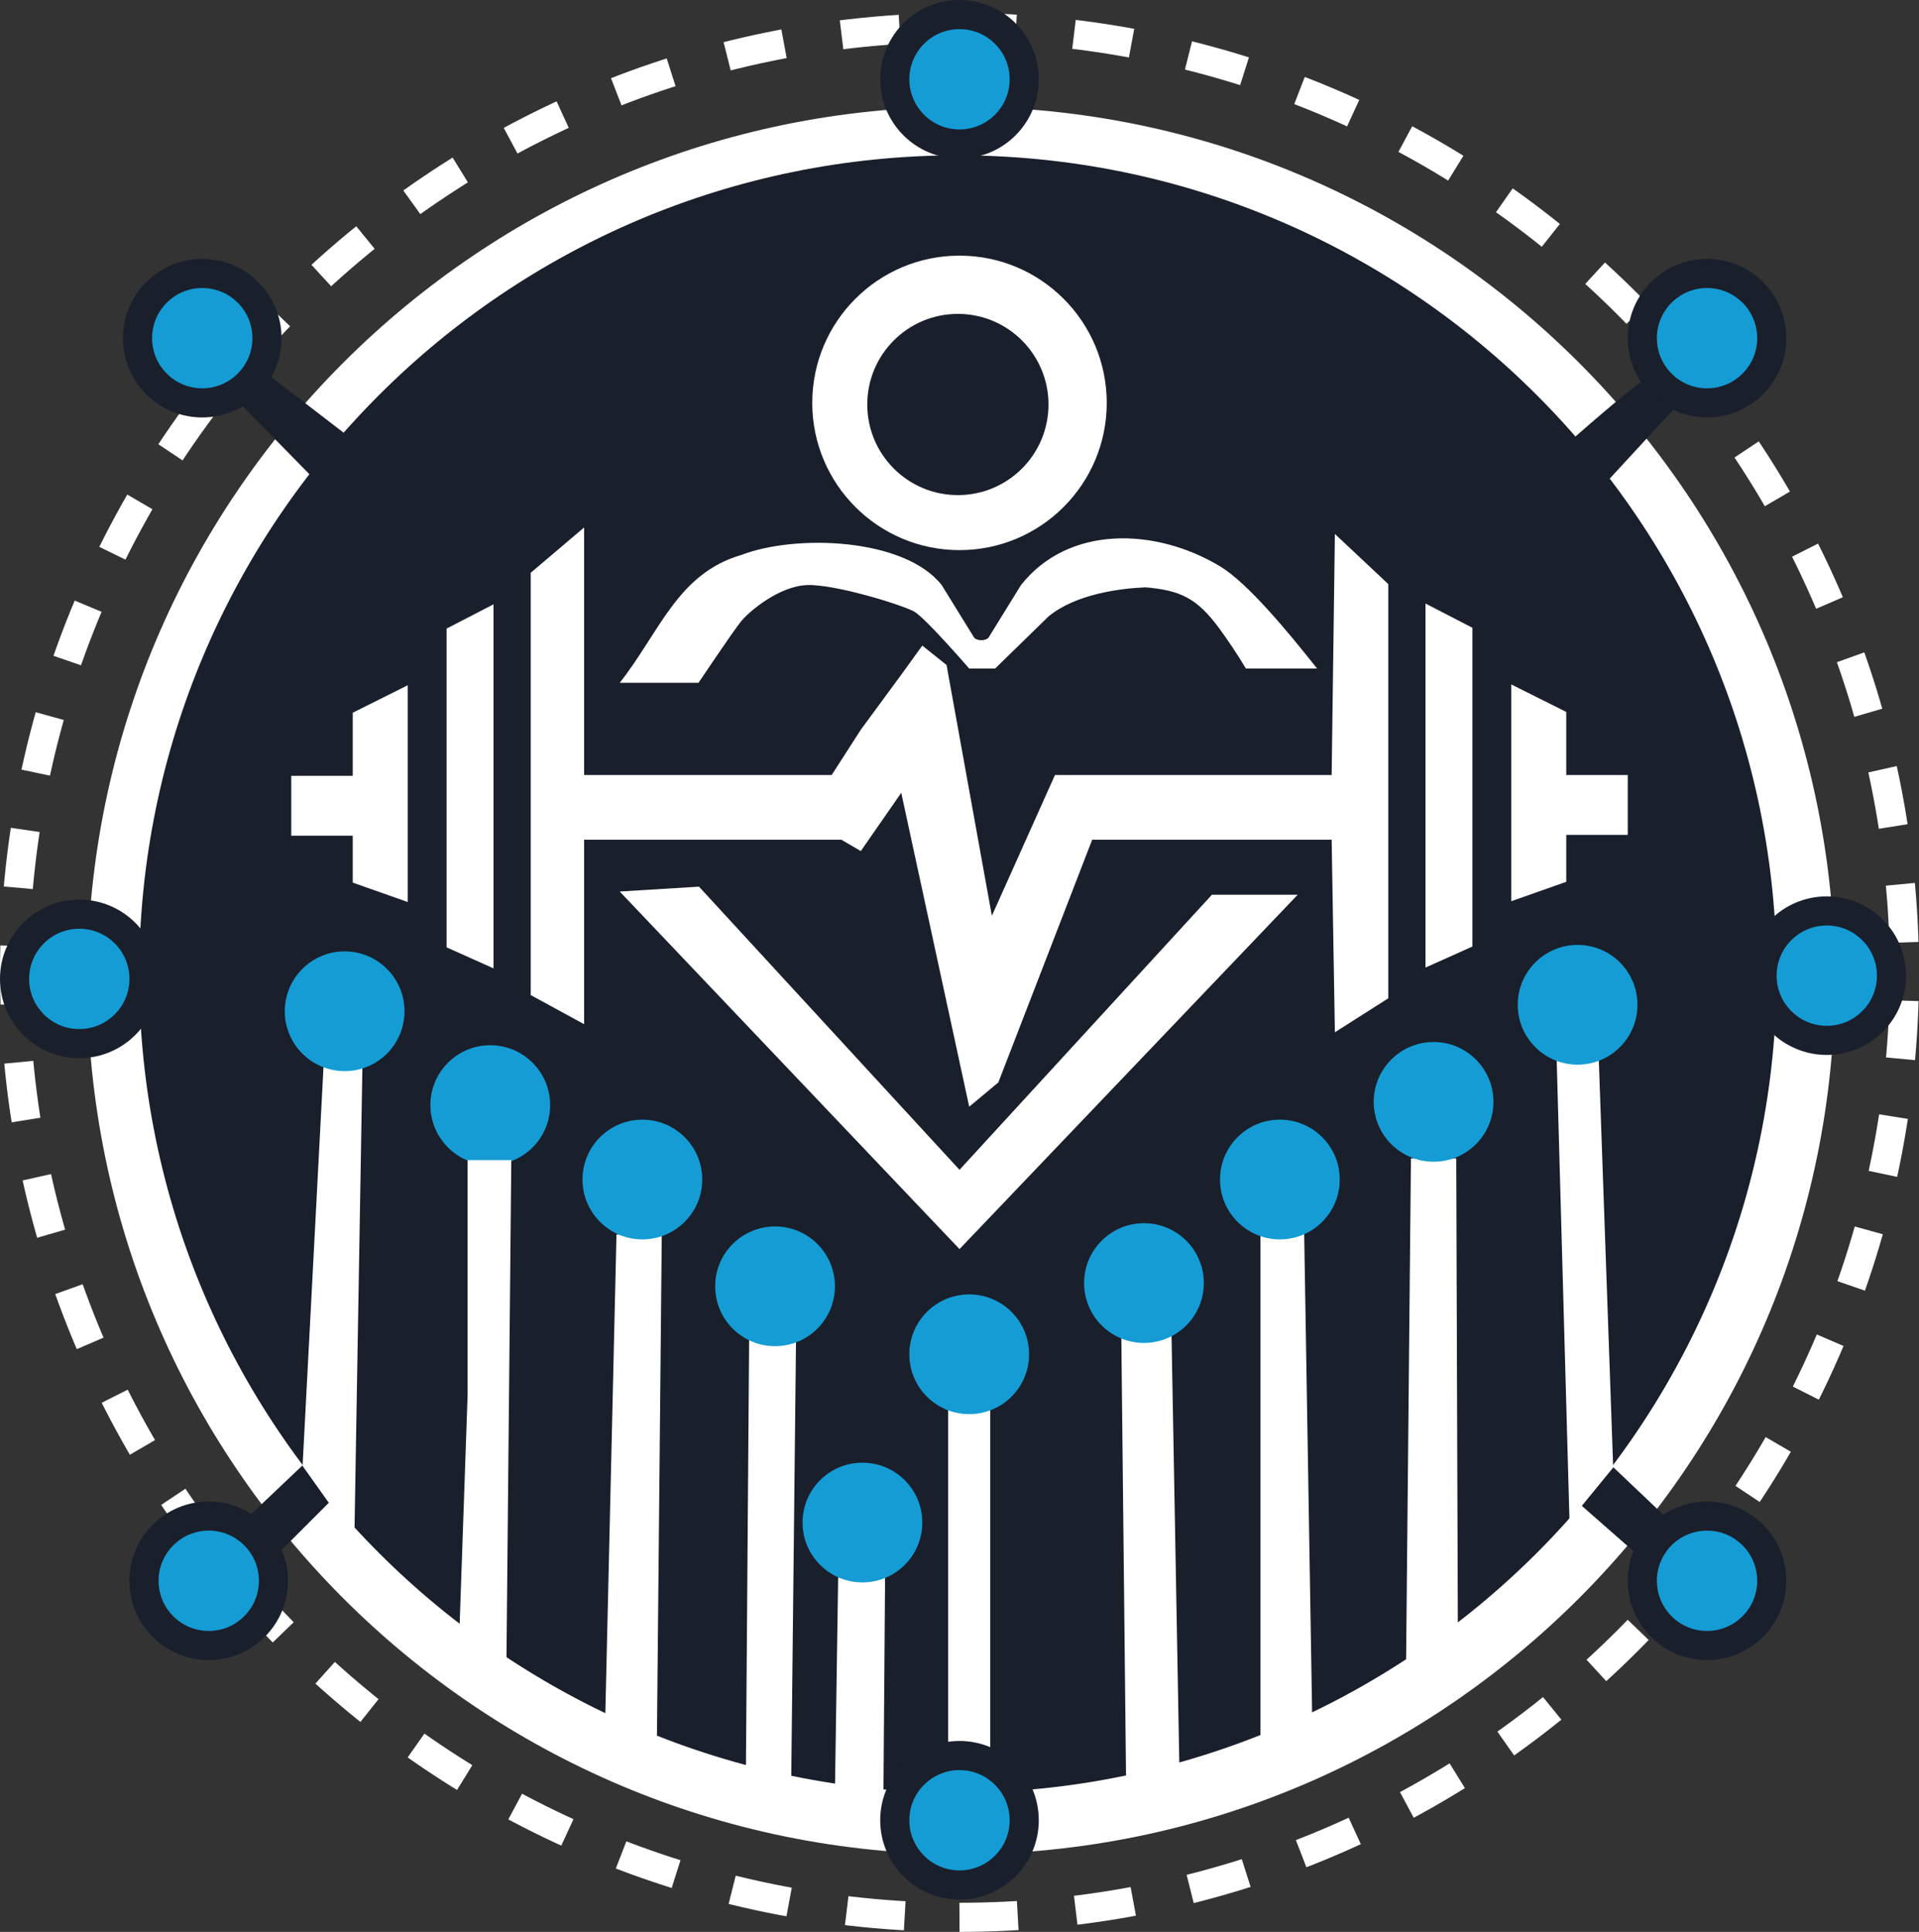 <svg width="593" height="597" viewBox="0 0 593 597" fill="none" xmlns="http://www.w3.org/2000/svg">
<rect x="0" y="0" width="593" height="597" fill="#333333" stroke="none"/>
<g clip-path="url(#clip0_20_102)">
<path d="M296.5 592.5C457.767 592.5 588.5 461.767 588.5 300.5C588.5 139.233 457.767 8.5 296.5 8.5C135.233 8.5 4.5 139.233 4.5 300.5C4.5 461.767 135.233 592.5 296.5 592.5Z" stroke="white" stroke-width="9" stroke-dasharray="18 18"/>
<path d="M297 573C446.117 573 567 452.117 567 303C567 153.883 446.117 33 297 33C147.883 33 27 153.883 27 303C27 452.117 147.883 573 297 573Z" fill="white"/>
<path d="M296 554C435.728 554 549 440.728 549 301C549 161.272 435.728 48 296 48C156.272 48 43 161.272 43 301C43 440.728 156.272 554 296 554Z" fill="#191F2B"/>
<path d="M97 449.5L77.5 468L87 479L106 460L97 449.5Z" fill="#1A1F2C"/>
<path d="M98.5 149.5L74.5 125L82.5 115.5L108.5 135.5L98.5 149.5Z" fill="#1A1F2C"/>
<path d="M485 136.5C492 130.333 506.3 118 507.5 118L519 124.5L495.5 150L485 136.5Z" fill="#1A1F2C"/>
<path d="M516 470L496 451L485 462L505.5 480L516 470Z" fill="#1A1F2C"/>
<path d="M93.5 453L100 329H112L109.5 475.5L93.5 453Z" fill="white"/>
<path d="M187 532L190.5 381.5H204.5L203 537L187 532Z" fill="white"/>
<path d="M230.5 546.5L231.5 412.5H246L244.5 550L230.5 546.5Z" fill="white"/>
<path d="M258 554L259 487.5H273.5L273 554H258Z" fill="white"/>
<path d="M293 542V435.5H306V546L293 542Z" fill="white"/>
<path d="M348 552.5L346.5 412.5L362 411.5L364.5 549L348 552.5Z" fill="white"/>
<path d="M389.5 539V381.5L403 380.5L405.5 531.5L389.5 539Z" fill="white"/>
<path d="M434.5 513.5L436 358H450L450.5 503.5L434.5 513.5Z" fill="white"/>
<path d="M485 470L481 326H494L498.5 453.5L485 470Z" fill="white"/>
<path d="M296.5 170C321.629 170 342 149.629 342 124.5C342 99.371 321.629 79 296.5 79C271.371 79 251 99.371 251 124.5C251 149.629 271.371 170 296.5 170Z" fill="white"/>
<path d="M296 153C311.464 153 324 140.464 324 125C324 109.536 311.464 97 296 97C280.536 97 268 109.536 268 125C268 140.464 280.536 153 296 153Z" fill="#191F2B"/>
<path d="M296.5 386L191.5 275.5L216 274L296.5 361.5L374.5 276.5H401L296.5 386Z" fill="white"/>
<path d="M278.5 245L299.5 342L308.5 334.5L337.5 259.5H411.5L412.5 319L429 308.5V180.5L412.5 165L411.5 239.5H326L306.5 283L292.5 205.5L285 199.5L278.5 208.5L266 225.5L257 239.5H180.5V163L164 177V307.5L180.5 316.5V259.5H260L266 263L278.5 245Z" fill="white"/>
<path d="M455 292.5L440.5 299V186.5L455 194V292.5Z" fill="white"/>
<path d="M467 278.5V211.5L484 220V239.5H503V258H484V272.5L467 278.5Z" fill="white"/>
<path d="M138 292.75L152.5 299.25V186.75L138 194.25V292.75Z" fill="white"/>
<path d="M126 278.75V211.75L109 220.25V239.75H90V258.25H109V272.75L126 278.75Z" fill="white"/>
<path d="M106.5 331C116.717 331 125 322.717 125 312.5C125 302.283 116.717 294 106.5 294C96.283 294 88 302.283 88 312.5C88 322.717 96.283 331 106.5 331Z" fill="#159CD5"/>
<path d="M151.5 360C161.717 360 170 351.717 170 341.5C170 331.283 161.717 323 151.5 323C141.283 323 133 331.283 133 341.5C133 351.717 141.283 360 151.5 360Z" fill="#159CD5"/>
<path d="M198.5 383C208.717 383 217 374.717 217 364.5C217 354.283 208.717 346 198.5 346C188.283 346 180 354.283 180 364.5C180 374.717 188.283 383 198.5 383Z" fill="#159CD5"/>
<path d="M239.5 416C249.717 416 258 407.717 258 397.5C258 387.283 249.717 379 239.5 379C229.283 379 221 387.283 221 397.5C221 407.717 229.283 416 239.5 416Z" fill="#159CD5"/>
<path d="M266.5 489C276.717 489 285 480.717 285 470.5C285 460.283 276.717 452 266.5 452C256.283 452 248 460.283 248 470.5C248 480.717 256.283 489 266.5 489Z" fill="#159CD5"/>
<path d="M299.5 437C309.717 437 318 428.717 318 418.5C318 408.283 309.717 400 299.5 400C289.283 400 281 408.283 281 418.5C281 428.717 289.283 437 299.5 437Z" fill="#159CD5"/>
<path d="M353.5 415C363.717 415 372 406.717 372 396.5C372 386.283 363.717 378 353.5 378C343.283 378 335 386.283 335 396.5C335 406.717 343.283 415 353.5 415Z" fill="#159CD5"/>
<path d="M395.5 383C405.717 383 414 374.717 414 364.5C414 354.283 405.717 346 395.5 346C385.283 346 377 354.283 377 364.5C377 374.717 385.283 383 395.5 383Z" fill="#159CD5"/>
<path d="M461.5 340.5C461.5 350.717 453.217 359 443 359C432.783 359 424.5 350.717 424.5 340.5C424.5 330.283 432.783 322 443 322C453.217 322 461.5 330.283 461.5 340.5Z" fill="#159CD5"/>
<path d="M487.5 329C497.717 329 506 320.717 506 310.5C506 300.283 497.717 292 487.5 292C477.283 292 469 300.283 469 310.5C469 320.717 477.283 329 487.5 329Z" fill="#159CD5"/>
<path d="M144.5 431V358.5H158L156.5 513L142 503L144.5 431Z" fill="white"/>
<path d="M564.5 326C578.031 326 589 315.031 589 301.5C589 287.969 578.031 277 564.5 277C550.969 277 540 287.969 540 301.5C540 315.031 550.969 326 564.5 326Z" fill="#1A1F2C"/>
<path d="M564.5 317C573.06 317 580 310.06 580 301.5C580 292.94 573.06 286 564.5 286C555.94 286 549 292.94 549 301.5C549 310.06 555.94 317 564.5 317Z" fill="#159CD5"/>
<path d="M527.5 129C541.031 129 552 118.031 552 104.5C552 90.969 541.031 80 527.5 80C513.969 80 503 90.969 503 104.5C503 118.031 513.969 129 527.5 129Z" fill="#1A1F2C"/>
<path d="M527.5 120C536.06 120 543 113.06 543 104.5C543 95.94 536.06 89 527.5 89C518.94 89 512 95.94 512 104.5C512 113.06 518.94 120 527.5 120Z" fill="#159CD5"/>
<path d="M296.5 49C310.031 49 321 38.031 321 24.5C321 10.969 310.031 0 296.5 0C282.969 0 272 10.969 272 24.5C272 38.031 282.969 49 296.5 49Z" fill="#1A1F2C"/>
<path d="M296.5 40C305.06 40 312 33.06 312 24.5C312 15.94 305.06 9 296.5 9C287.94 9 281 15.94 281 24.5C281 33.06 287.94 40 296.5 40Z" fill="#159CD5"/>
<path d="M62.5 129C76.031 129 87 118.031 87 104.5C87 90.969 76.031 80 62.5 80C48.969 80 38 90.969 38 104.5C38 118.031 48.969 129 62.5 129Z" fill="#1A1F2C"/>
<path d="M62.5 120C71.06 120 78 113.06 78 104.5C78 95.94 71.06 89 62.5 89C53.94 89 47 95.94 47 104.5C47 113.06 53.94 120 62.5 120Z" fill="#159CD5"/>
<path d="M24.5 327C38.031 327 49 316.031 49 302.5C49 288.969 38.031 278 24.5 278C10.969 278 0 288.969 0 302.5C0 316.031 10.969 327 24.5 327Z" fill="#1A1F2C"/>
<path d="M24.5 318C33.06 318 40 311.06 40 302.5C40 293.94 33.06 287 24.5 287C15.94 287 9 293.94 9 302.5C9 311.06 15.94 318 24.5 318Z" fill="#159CD5"/>
<path d="M64.5 513C78.031 513 89 502.031 89 488.5C89 474.969 78.031 464 64.5 464C50.969 464 40 474.969 40 488.5C40 502.031 50.969 513 64.5 513Z" fill="#1A1F2C"/>
<path d="M64.5 504C73.06 504 80 497.06 80 488.5C80 479.94 73.06 473 64.5 473C55.94 473 49 479.94 49 488.5C49 497.06 55.94 504 64.5 504Z" fill="#159CD5"/>
<path d="M296.5 587C310.031 587 321 576.031 321 562.5C321 548.969 310.031 538 296.5 538C282.969 538 272 548.969 272 562.5C272 576.031 282.969 587 296.5 587Z" fill="#1A1F2C"/>
<path d="M296.5 578C305.06 578 312 571.06 312 562.5C312 553.94 305.06 547 296.5 547C287.94 547 281 553.94 281 562.5C281 571.06 287.94 578 296.5 578Z" fill="#159CD5"/>
<path d="M527.5 513C541.031 513 552 502.031 552 488.5C552 474.969 541.031 464 527.5 464C513.969 464 503 474.969 503 488.5C503 502.031 513.969 513 527.5 513Z" fill="#1A1F2C"/>
<path d="M527.5 504C536.06 504 543 497.06 543 488.5C543 479.94 536.06 473 527.5 473C518.94 473 512 479.94 512 488.5C512 497.06 518.94 504 527.5 504Z" fill="#159CD5"/>
<path d="M305.5 197L315.5 180.798C330.224 162.161 357.155 163.065 377 175C385.5 180.112 397.907 195.089 407 206.599H385C382.581 202.468 379.157 197.462 377 194.5C369.934 184.796 364.726 182.421 354 181.5C346.319 181.815 332.5 183.5 324 190.5L307.5 206.599H299.5C299.5 206.599 286 190.99 282.5 188.995C279 187 258.132 180.5 249.437 180.798C240.742 181.096 231.473 188.995 229.068 191.929C226.664 194.863 215.843 211 215.843 211H191.5C203.801 195.43 209.345 177.23 229.068 171.5C246 165 279.484 166.221 291 180.798L301 197C301.916 198.117 304.584 198.117 305.5 197Z" fill="white"/>
</g>
<defs>
<clipPath id="clip0_20_102">
<rect width="593" height="597" fill="white"/>
</clipPath>
</defs>
</svg>
